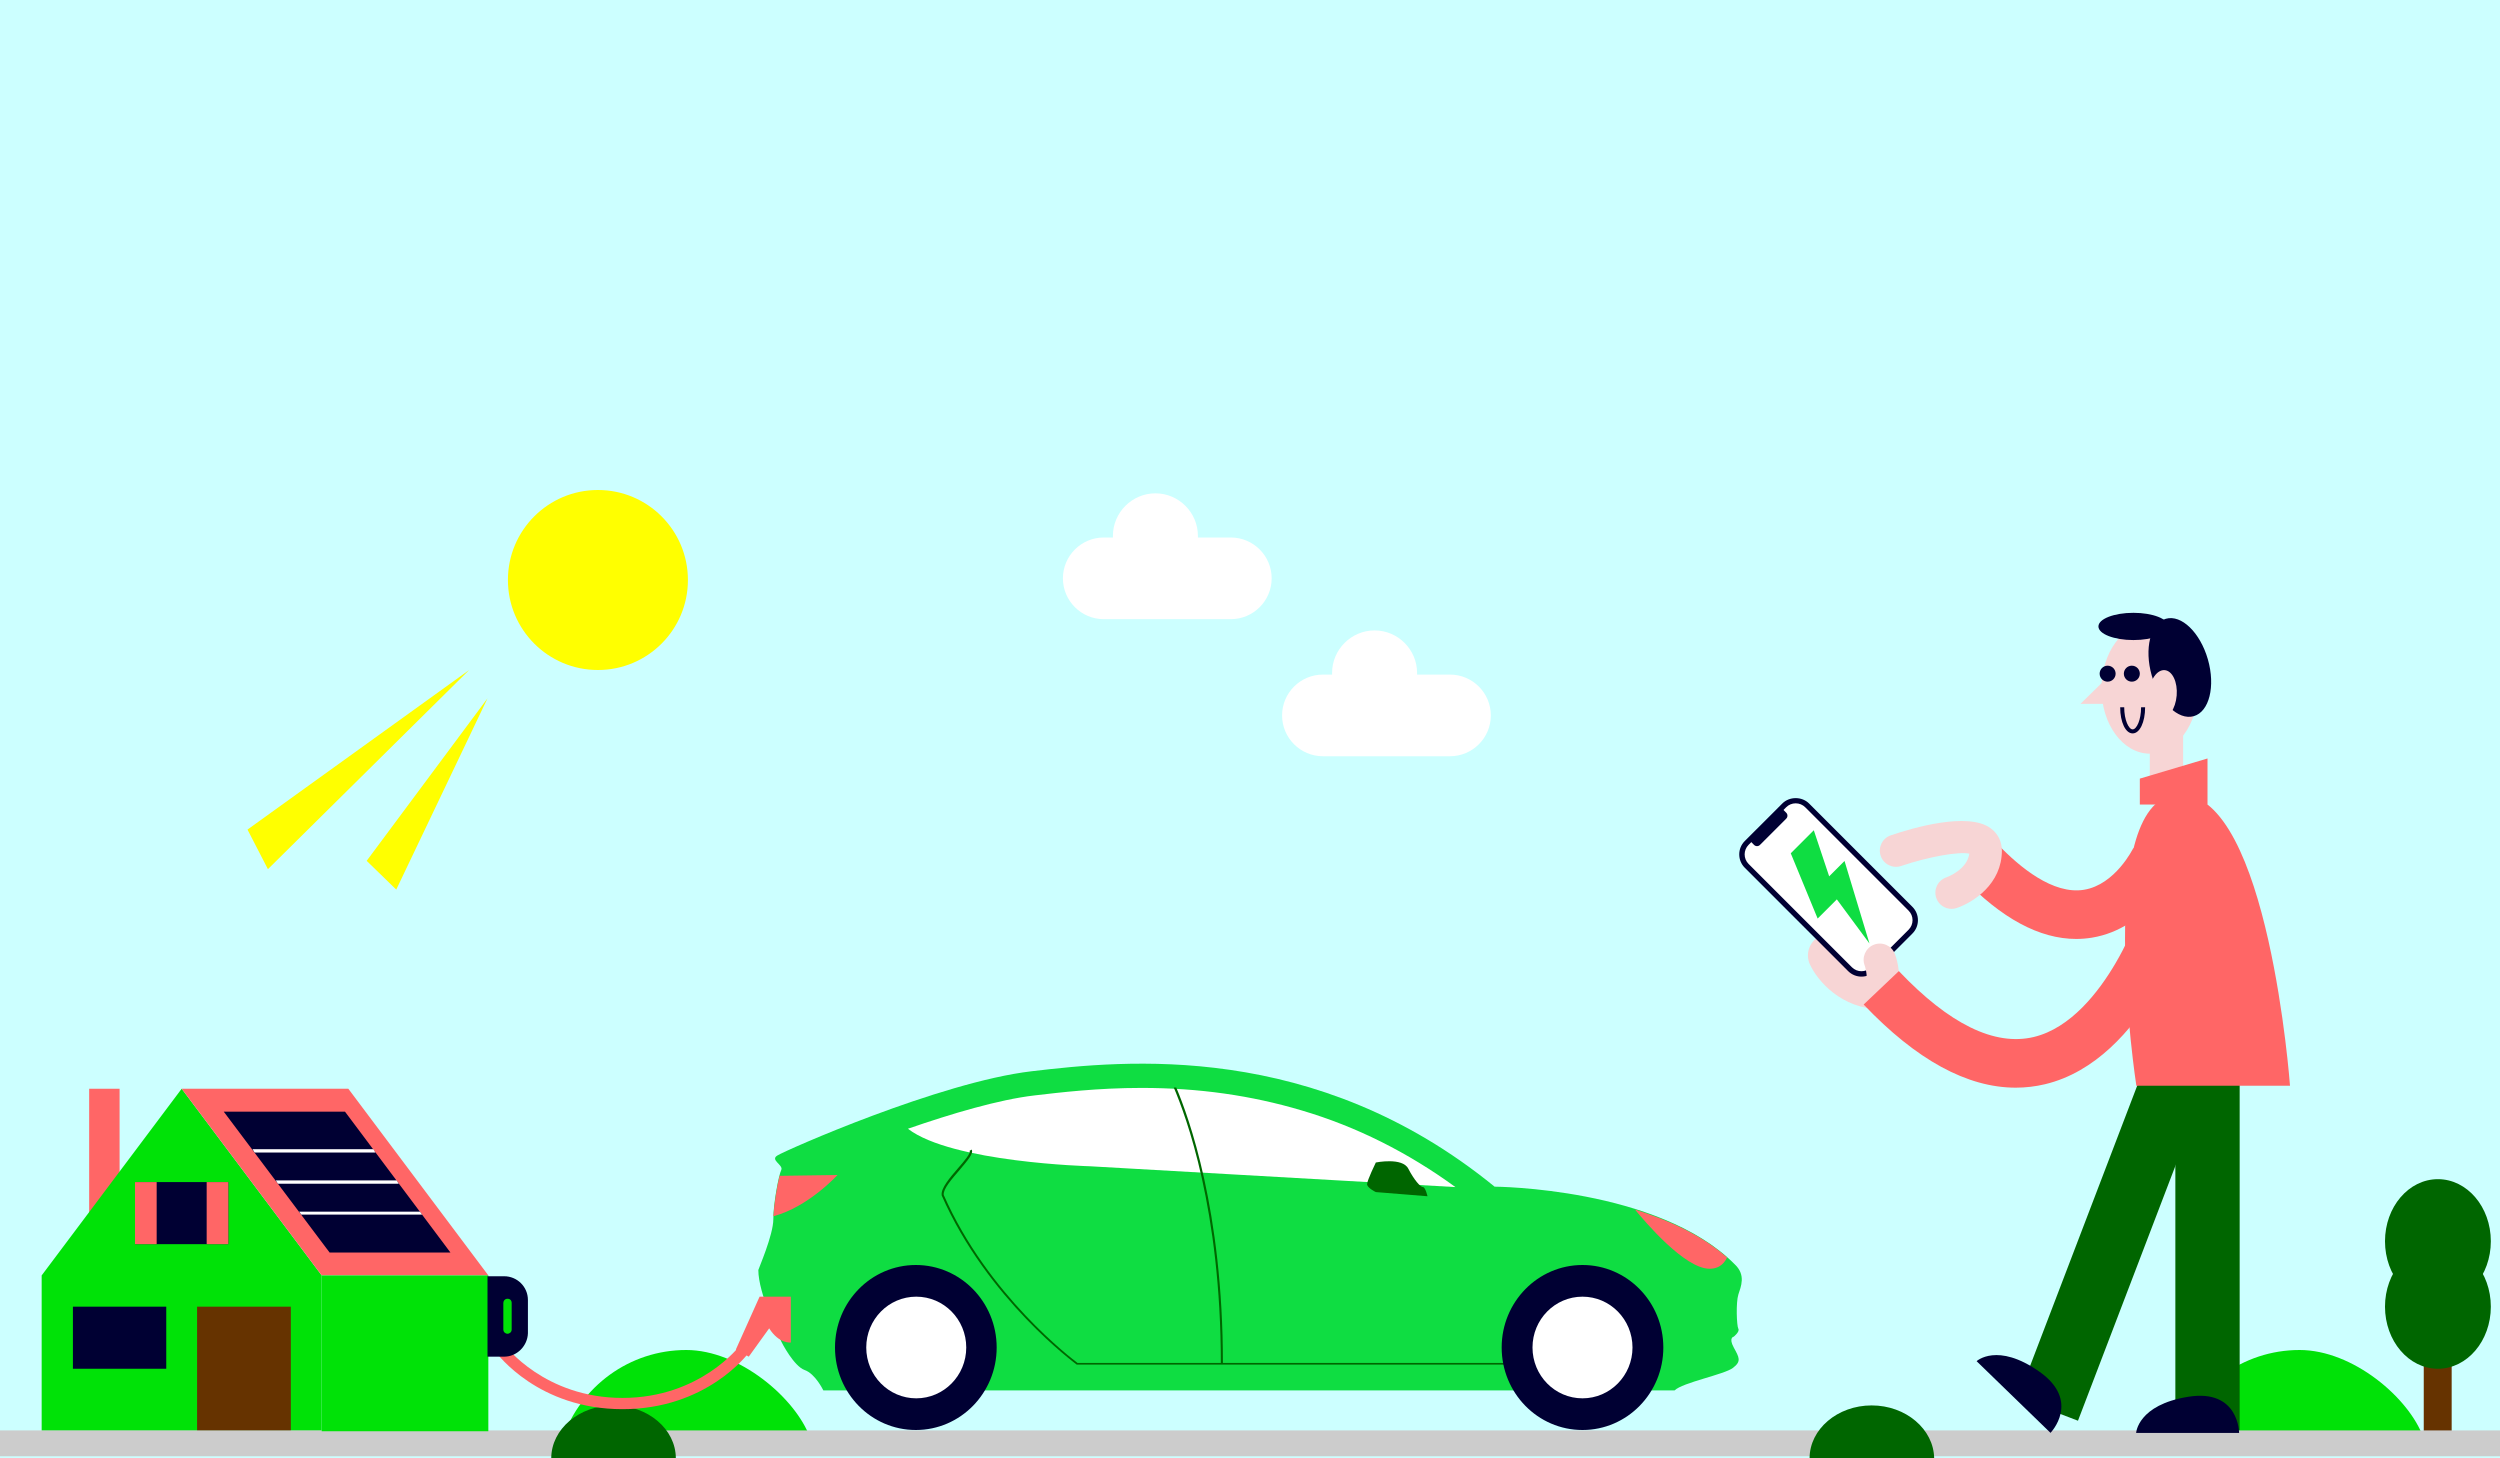 <?xml version="1.0" encoding="utf-8"?>
<!-- Generator: Adobe Illustrator 25.0.0, SVG Export Plug-In . SVG Version: 6.00 Build 0)  -->
<svg version="1.1" id="Ebene_1" xmlns="http://www.w3.org/2000/svg" xmlns:xlink="http://www.w3.org/1999/xlink" x="0px" y="0px"
	 viewBox="0 0 600 350" style="enable-background:new 0 0 600 350;" xml:space="preserve">
<style type="text/css">
	.st0{fill:#CCFFFF;}
	.st1{fill:#00E207;}
	.st2{fill:#FF6666;}
	.st3{fill:#000033;}
	.st4{fill:#663300;}
	.st5{fill:#FFFFFF;}
	.st6{fill:#006600;}
	.st7{fill:#CCCCCC;}
	.st8{fill:#FFFF00;}
	.st9{fill:#0FDD42;}
	.st10{fill:#F7D5D5;}
</style>
<rect y="0" class="st0" width="600" height="350"/>
<g>
	<path class="st1" d="M164.7,324c-13.7,0-25.3,8.8-29.6,21h59.3C190.9,335.5,177.4,324,164.7,324z"/>
</g>
<g>
	<path class="st1" d="M551.9,324c-13.7,0-25.3,8.8-29.6,21h59.3C578.2,335.5,564.7,324,551.9,324z"/>
</g>
<g>
	<rect x="21.4" y="261.3" class="st2" width="7.3" height="30.8"/>
</g>
<g>
	<polyline class="st1" points="10,343.4 10,306.1 43.6,261.3 77.2,306.1 77.2,343.4 	"/>
</g>
<g>
	<polygon class="st2" points="77.2,306.1 117.2,306.1 83.6,261.3 43.6,261.3 	"/>
</g>
<g>
	<polygon class="st3" points="79.1,300.6 108.1,300.6 82.8,266.8 53.7,266.8 	"/>
</g>
<g>
	<polyline class="st4" points="47.3,343.4 47.3,313.6 69.8,313.6 69.8,343.4 	"/>
</g>
<g>
	<rect x="17.5" y="313.6" class="st3" width="22.4" height="14.9"/>
</g>
<g>
	<rect x="32.4" y="283.7" class="st3" width="22.4" height="14.9"/>
</g>
<g>
	<rect x="32.4" y="283.7" class="st2" width="5.2" height="14.9"/>
</g>
<g>
	<rect x="49.6" y="283.7" class="st2" width="5.2" height="14.9"/>
</g>
<g>
	<polygon class="st5" points="89.6,275.8 60.6,275.8 61.1,276.6 90.1,276.6 	"/>
	<polygon class="st5" points="95.2,283.3 66.2,283.3 66.7,284.1 95.7,284.1 	"/>
	<polygon class="st5" points="100.8,290.8 71.8,290.8 72.3,291.5 101.3,291.5 	"/>
</g>
<g>
	<polyline class="st4" points="581.7,343.7 581.7,302.4 588.4,302.4 588.4,343.7 	"/>
</g>
<g>
	<ellipse class="st6" cx="585.1" cy="297.9" rx="12.7" ry="14.9"/>
</g>
<g>
	<ellipse class="st6" cx="585.1" cy="313.6" rx="12.7" ry="14.9"/>
</g>
<g>
	<rect y="343.3" class="st7" width="600" height="6.2"/>
</g>
<g>
	<g>
		<path class="st6" d="M147.2,337.3c-8.2,0-14.9,5.7-14.9,12.7h29.9C162.2,343,155.5,337.3,147.2,337.3z"/>
	</g>
</g>
<g>
	<g>
		<path class="st6" d="M449.2,337.3c-8.2,0-14.9,5.7-14.9,12.7h29.9C464.1,343,457.4,337.3,449.2,337.3z"/>
	</g>
</g>
<g>
	<circle class="st8" cx="143.5" cy="139.2" r="21.6"/>
</g>
<g>
	<polygon class="st8" points="112.6,160.8 59.4,199.1 64.3,208.6 	"/>
</g>
<g>
	<polygon class="st8" points="117,167.6 88,206.6 95.1,213.5 	"/>
</g>
<path class="st5" d="M348,161.9h-7.9c0-0.1,0-0.2,0-0.4c0-5.6-4.6-10.2-10.2-10.2s-10.2,4.6-10.2,10.2c0,0.1,0,0.2,0,0.4h-2.2
	c-5.4,0-9.8,4.4-9.8,9.8s4.4,9.8,9.8,9.8H348c5.4,0,9.8-4.4,9.8-9.8S353.4,161.9,348,161.9z"/>
<path class="st5" d="M295.4,129h-7.9c0-0.1,0-0.2,0-0.4c0-5.6-4.6-10.2-10.2-10.2s-10.2,4.6-10.2,10.2c0,0.1,0,0.2,0,0.4h-2.2
	c-5.4,0-9.8,4.4-9.8,9.8s4.4,9.8,9.8,9.8h30.5c5.4,0,9.8-4.4,9.8-9.8S300.8,129,295.4,129z"/>
<g>
	<g>
		<path class="st9" d="M416.1,320.8c0,0-1.3,0.2,0,2.6s1.9,3.3-0.2,4.9s-12.1,3.5-14,5.4H197.6c0,0-1.9-4-4.5-4.9
			c-2.5-0.9-5.4-6.3-5.8-7.3s-5.3-11.1-5.3-16.7c0-0.2,3.6-8.4,3.6-12.2c0-3.8,1.3-10.6,1.9-11.8s-2.8-2.4-0.9-3.5
			c1.9-1.2,38.9-17.6,61-20.2s68-7.5,111.1,27.7c0,0,39.3,0.2,57.6,18.6c2.8,2.6,1.5,5.4,0.9,7.3s-0.4,7.5,0,8.2
			S416.1,320.8,416.1,320.8z"/>
	</g>
	<g>
		<path class="st5" d="M349.3,284.9c-11.4-8.3-23.7-14.5-36.9-18.4c-12.1-3.6-24.7-5.4-38.4-5.4l0,0c-10.6,0-19.7,1.1-25.7,1.8
			c-8.6,1-20,4.4-30.4,8c10.5,8.1,43.6,9,43.6,9L349.3,284.9z"/>
	</g>
	<g>
		<path class="st6" d="M361.8,327.5H258.5h-0.1c-0.2-0.2-21.4-15.6-32.4-40.6v-0.1c-0.2-1.6,1.9-4.1,3.9-6.4
			c1.4-1.6,3.2-3.7,2.8-4.2l0.5-0.3c0.5,0.9-0.8,2.4-2.9,4.9c-1.9,2.2-4,4.6-3.8,6c10.6,24.1,30.8,39.3,32.1,40.3h103.1L361.8,327.5
			L361.8,327.5z"/>
	</g>
	<g>
		<g>
			<path class="st2" d="M201,282l-13.9,0.2c-0.6,2.3-1.3,6.7-1.5,9.7C194,289.7,201,282,201,282z"/>
		</g>
		<g>
			<path class="st2" d="M410.3,304.5c2.8,0,3.8-1.9,4.2-2.7c-6.1-5.4-14.1-9-22.1-11.5C394.7,293.1,404.3,304.5,410.3,304.5z"/>
		</g>
	</g>
	<g>
		<ellipse class="st3" cx="219.8" cy="323.4" rx="19.4" ry="19.8"/>
	</g>
	<g>
		<path class="st6" d="M342.6,287.1l-12.4-1c0,0-2.1-1-2.1-1.9s2.1-5.2,2.1-5.2s6.4-1.3,7.8,1.5c1.4,2.7,2.9,4.4,3.5,4.4
			S342.6,287.1,342.6,287.1z"/>
	</g>
	<g>
		<ellipse class="st3" cx="379.8" cy="323.4" rx="19.4" ry="19.8"/>
	</g>
	<g>
		<ellipse class="st5" cx="379.8" cy="323.4" rx="12" ry="12.2"/>
	</g>
	<g>
		<ellipse class="st5" cx="219.9" cy="323.4" rx="12" ry="12.2"/>
	</g>
	<g>
		<path class="st6" d="M293.5,327.2c0-36.7-8.2-59.1-11.2-66.2h-0.6c2.9,6.8,11.3,29.2,11.3,66.2H293.5z"/>
	</g>
</g>
<rect x="77.2" y="306.1" class="st1" width="40" height="37.4"/>
<g>
	<path class="st2" d="M189.7,311.2h-7.4l-5.7,12.7l3.1,1.7l4.9-6.8c2.4,3.8,5.2,3.4,5.2,3.4v-11H189.7z"/>
</g>
<g>
	<path class="st2" d="M149.4,338.2c-20.2,0-30-13.2-30.4-13.7l2.2-1.6c0.1,0.1,9.5,12.6,28.2,12.6s28.1-12.5,28.2-12.6l2.2,1.6
		C179.4,325.1,169.5,338.2,149.4,338.2z"/>
</g>
<g>
	<path class="st3" d="M121,325.6h-4v-19.3h4c3.1,0,5.7,2.5,5.7,5.7v8C126.6,323,124.1,325.6,121,325.6z"/>
</g>
<g>
	<path class="st1" d="M121.8,320.1c-0.5,0-1-0.4-1-1v-6.4c0-0.5,0.4-1,1-1s1,0.4,1,1v6.4C122.8,319.7,122.3,320.1,121.8,320.1z"/>
</g>
<g>
	<g>
		<g>
			
				<rect x="501.581" y="243.029" transform="matrix(0.934 0.357 -0.357 0.934 137.683 -162.412)" class="st6" width="15.432" height="98.311"/>
		</g>
	</g>
	<g>
		<g>
			<rect x="522.086" y="244.923" class="st6" width="15.432" height="98.311"/>
		</g>
	</g>
	<g>
		<g>
			<path class="st2" d="M512.725,260.58H549.6c0,0-5.12-69.95-26.375-69.95C501.971,190.63,512.725,260.58,512.725,260.58z"/>
		</g>
	</g>
	<g>
		<g>
			<path class="st3" d="M474.385,326.68c0,0,4.961-4.587,15.044,2.501c10.083,7.088,2.692,14.706,2.692,14.706L474.385,326.68z"/>
		</g>
	</g>
	<g>
		<g>
			<path class="st3" d="M512.672,343.9c0,0,0.367-6.747,12.539-8.68c12.172-1.934,12.172,8.68,12.172,8.68H512.672z"/>
		</g>
	</g>
	<g>
		<g>
			<ellipse class="st10" cx="515.949" cy="165.232" rx="11.59" ry="15.648"/>
		</g>
	</g>
	<g>
		<g>
			<polygon class="st10" points="507.94,160.469 499.302,168.933 506.683,168.933 			"/>
		</g>
	</g>
	<g>
		<g>
			<ellipse class="st3" cx="512.018" cy="150.345" rx="8.396" ry="3.269"/>
		</g>
	</g>
	<g>
		<g>
			
				<ellipse transform="matrix(0.962 -0.275 0.275 0.962 -23.94 149.692)" class="st3" cx="522.86" cy="160.382" rx="7.005" ry="12.151"/>
		</g>
	</g>
	<g>
		<g>
			
				<ellipse transform="matrix(0.082 -0.997 0.997 0.082 310.236 670.24)" class="st10" cx="518.822" cy="166.771" rx="5.833" ry="3.363"/>
		</g>
	</g>
	<g>
		<g>
			<rect x="515.949" y="174.892" class="st10" width="7.999" height="15.738"/>
		</g>
	</g>
	<g>
		<g>
			<polygon class="st2" points="529.802,193.095 513.559,193.095 513.559,186.868 529.802,182.034 			"/>
		</g>
	</g>
	<g>
		<g>
			<path class="st3" d="M511.837,176.018c-1.706,0-2.992-2.695-2.992-6.269h0.967c0,3.035,1.069,5.302,2.025,5.302
				c0.956,0,2.025-2.267,2.025-5.302h0.967C514.829,173.323,513.543,176.018,511.837,176.018z"/>
		</g>
	</g>
	<g>
		<g>
			<circle class="st3" cx="511.641" cy="161.682" r="1.918"/>
		</g>
	</g>
	<g>
		<g>
			<circle class="st3" cx="505.832" cy="161.682" r="1.918"/>
		</g>
	</g>
	<g>
		<path class="st10" d="M451.502,242.252c-0.027,0-0.052,0-0.078,0c-9.545-0.144-15.196-6.831-17.03-10.76
			c-1.21-2.592-0.091-5.673,2.501-6.882c2.571-1.204,5.632-0.105,6.858,2.45c0.266,0.527,2.563,4.757,7.826,4.836
			c2.86,0.043,5.143,2.397,5.101,5.255C456.636,239.984,454.326,242.252,451.502,242.252z"/>
	</g>
	<g>
		<path class="st2" d="M498.286,225.347c-8.793,0-17.953-4.932-27.288-14.705l8.425-8.048c5.388,5.642,13.355,12.138,20.697,10.957
			c7.547-1.195,11.819-9.909,11.862-9.997l10.539,4.966c-0.272,0.583-6.832,14.288-20.459,16.521
			C500.81,225.244,499.551,225.347,498.286,225.347z"/>
	</g>
	<g>
		<path class="st5" d="M459.146,222.965l-10.268,10.268c-1.172,1.172-3.071,1.172-4.243,0l-26.059-26.059
			c-1.172-1.172-1.172-3.071,0-4.243l10.268-10.268c1.172-1.172,3.071-1.172,4.243,0l26.059,26.059
			C460.317,219.894,460.317,221.794,459.146,222.965z"/>
		<path class="st3" d="M446.756,234.39c-1.159,0-2.32-0.441-3.204-1.324l-24.809-24.809c-1.765-1.767-1.765-4.641,0-6.408
			l9.019-9.018c1.709-1.71,4.694-1.712,6.407,0l24.809,24.809c0.856,0.856,1.327,1.994,1.327,3.205c0,1.21-0.472,2.348-1.327,3.204
			l-9.018,9.018C449.077,233.948,447.917,234.39,446.756,234.39z M430.966,192.798c-0.865,0-1.678,0.336-2.288,0.948l-9.019,9.018
			c-1.26,1.262-1.26,3.316,0,4.578l24.809,24.809c1.262,1.262,3.316,1.26,4.578,0l9.018-9.018c0.612-0.612,0.948-1.425,0.948-2.288
			c0-0.865-0.336-1.678-0.948-2.29l-24.809-24.809C432.642,193.134,431.829,192.798,430.966,192.798z"/>
	</g>
	<g>
		<path class="st9" d="M429.783,204.792l5.529-5.529l3.686,11.057l3.686-3.686l5.989,19.811l-7.832-10.597l-4.607,4.607
			L429.783,204.792z"/>
	</g>
	<g>
		<path class="st3" d="M428.694,196.475l-6.306,6.306c-0.391,0.391-1.024,0.391-1.414,0l-1.124-1.124l7.721-7.721l1.124,1.124
			C429.085,195.452,429.085,196.085,428.694,196.475z"/>
	</g>
	<g>
		<path class="st10" d="M451.716,240.959c-0.238,0-0.479-0.023-0.721-0.068c-2.109-0.396-3.496-2.426-3.1-4.534
			c0.442-2.354-0.344-4.57-0.353-4.59c-0.785-1.996,0.197-4.252,2.192-5.037c2.001-0.786,4.25,0.197,5.037,2.192
			c0.168,0.427,1.616,4.303,0.757,8.869C455.178,239.656,453.547,240.959,451.716,240.959z"/>
	</g>
	<g>
		<path class="st2" d="M483.777,261.041c-11.651,0-23.896-6.685-36.501-19.954l8.448-8.025c12.09,12.727,22.97,18.047,32.351,15.824
			c8.901-2.113,15.603-10.804,19.657-17.723c4.732-8.073,7.08-15.751,7.104-15.828l11.158,3.354
			c-0.437,1.456-10.982,35.75-35.196,41.526C488.484,260.765,486.143,261.041,483.777,261.041z"/>
	</g>
	<g>
		<path class="st10" d="M468.373,218.129c-1.621,0-3.131-1.021-3.679-2.641c-0.686-2.033,0.403-4.236,2.435-4.923
			c0.193-0.068,4.968-1.799,5.507-5.688c-2.534-0.541-9.842,0.746-16.343,2.954c-2.033,0.693-4.238-0.396-4.927-2.426
			c-0.692-2.03,0.396-4.236,2.426-4.927c5.37-1.827,18.448-5.652,23.911-1.74c1.772,1.269,2.748,3.193,2.748,5.416
			c0,7.977-6.812,12.407-10.836,13.767C469.205,218.062,468.785,218.129,468.373,218.129z"/>
	</g>
</g>
</svg>
